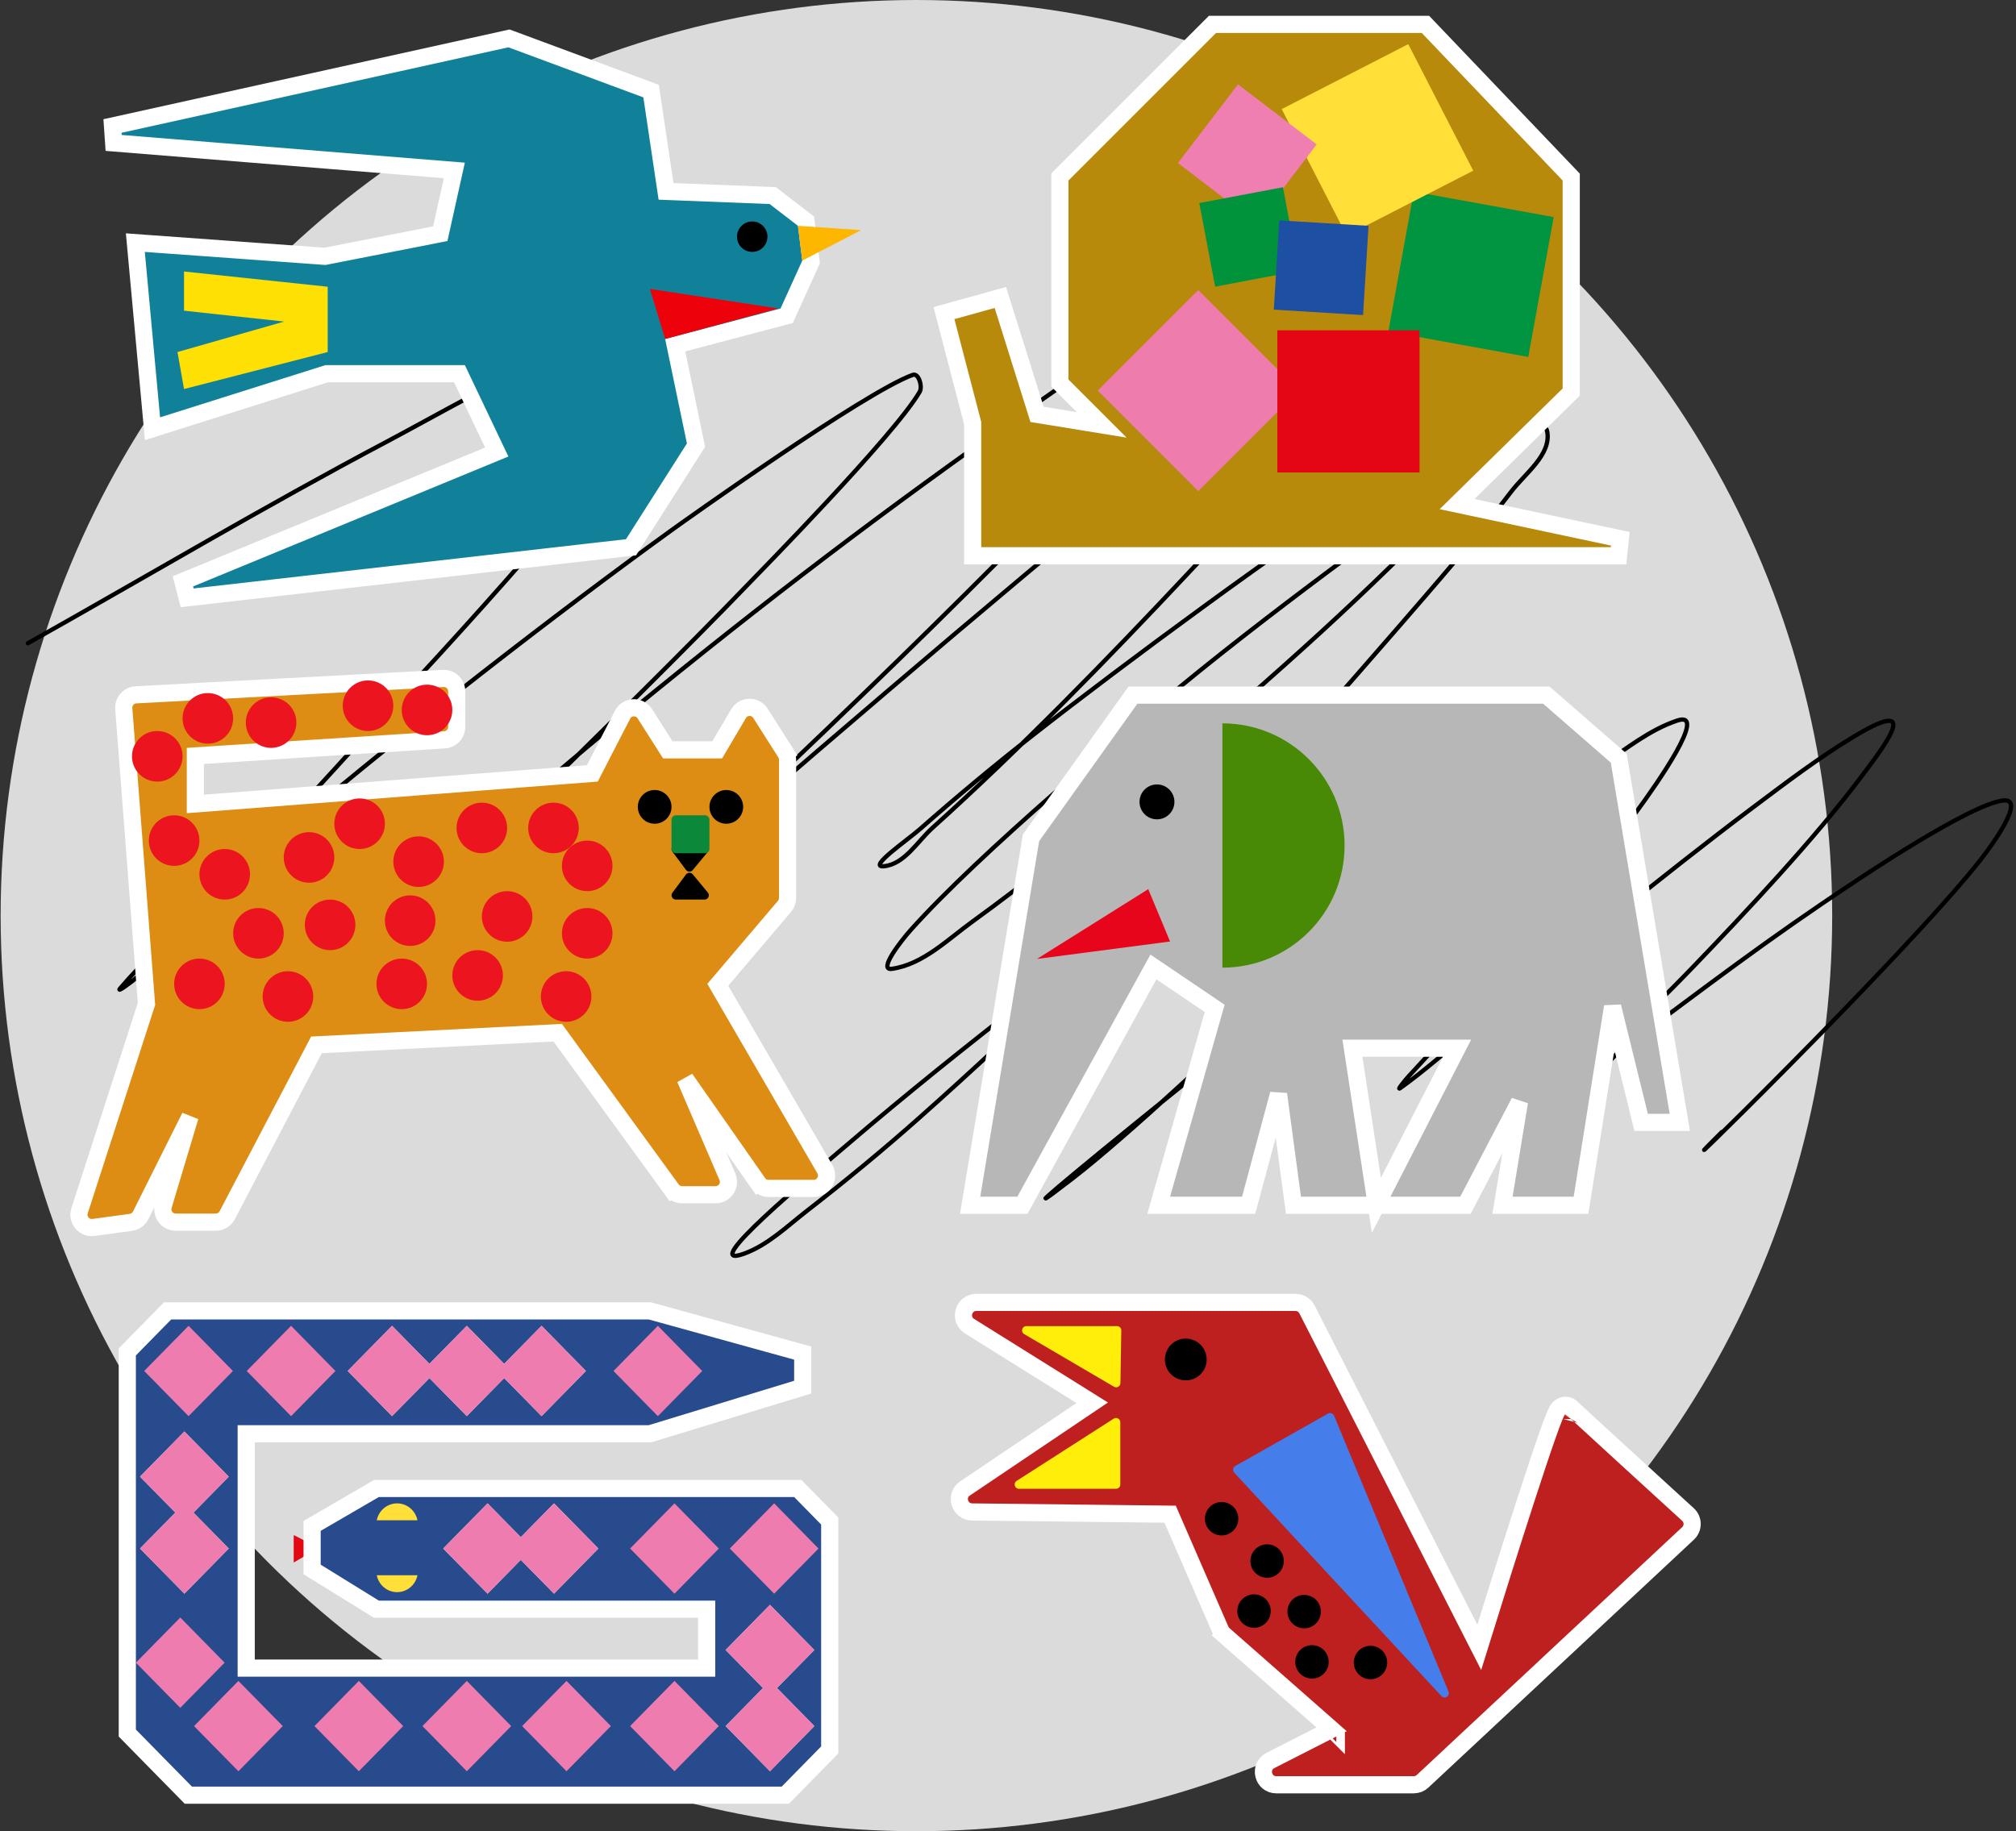 <svg width="470" height="427" viewBox="0 0 470 427" fill="none" xmlns="http://www.w3.org/2000/svg">
<rect x="0" y="0" width="470" height="427" fill="#333333" stroke="none"/>
<circle cx="213.649" cy="213.5" r="213.5" fill="#DBDBDB"/>
<path d="M6.495 149.992C34.384 134.326 61.883 117.951 90.162 102.993C110.949 91.997 164.654 60.242 157.756 82.659C152.528 99.646 95.13 160.469 90.895 165.151C78.217 179.171 48.884 211.455 31.98 227.797C30.832 228.906 26.975 231.692 28.007 230.476C38.096 218.593 60.247 199.338 69.688 191.391C95.592 169.586 129.143 143.465 156.472 123.692C158.715 122.069 201.688 91.357 212.821 87.407C214.164 86.93 215.123 90.134 214.41 91.364C208.514 101.525 176.824 133.717 173.646 137.025C150.195 161.431 77.582 232.371 100.429 207.402C112.152 194.59 136.89 174.092 146.999 165.821C178.527 140.026 206.324 118.86 239.712 95.443C251.649 87.071 263.57 78.618 276.136 71.213C280.451 68.671 286.092 62.778 290.132 65.734C293.578 68.255 286.664 73.637 283.959 76.936C275.624 87.103 266.318 96.447 257.191 105.915C215.309 149.358 171.457 190.894 126.77 231.45C123.641 234.29 114.008 242.534 117.114 239.669C126.289 231.204 135.587 222.869 144.982 214.647C181.388 182.791 231.444 139.787 268.68 109.446C283.56 97.321 298.511 85.257 314.028 73.953C322.094 68.076 344.815 50.344 329.735 72.431C317.483 90.375 289.868 119.951 276.87 133.798C258.469 153.401 237.706 174.766 217.466 192.974C213.872 196.206 210.914 201.484 206.098 201.984C202.071 202.402 211.498 195.949 214.532 193.278C223.083 185.75 231.844 178.452 240.812 171.422C262.576 154.36 298.403 128.009 321.606 112.733C331.934 105.935 360.08 85.878 355.342 97.27C352.267 104.666 345.634 110.071 340.124 115.899C329.804 126.816 318.991 137.278 307.917 147.435C286.857 166.749 250.781 197.518 226.877 214.769C220.939 219.055 215.191 224.877 207.932 225.91C204.594 226.385 210.088 219.345 212.332 216.839C228.347 198.947 262.856 169.976 279.803 156.324C293.044 145.658 306.638 135.43 320.323 125.336C330.193 118.055 339.981 110.602 350.453 104.21C353.54 102.326 360.098 97.126 360.72 100.679C361.659 106.041 355.592 110.347 352.286 114.682C343.912 125.664 334.809 136.082 325.762 146.522C298.74 177.707 279.946 198.106 250.285 227.127C238.562 238.597 226.551 249.779 214.288 260.672C205.844 268.172 197.118 275.363 188.191 282.285C183.496 285.926 179.054 290.305 173.462 292.33C162.168 296.421 189.156 274.071 198.275 266.273C222.664 245.418 258.345 217.72 284.448 199.914C297.116 191.273 310.032 182.912 323.562 175.684C330.85 171.79 338.406 166.239 346.664 166.673C350.082 166.853 348.364 173.908 346.725 176.901C337.537 193.681 306.842 222.943 295.632 233.824C286.954 242.248 262.996 264.797 250.04 274.797C219.208 298.592 309.797 224.772 341.163 201.679C351.876 193.792 362.527 185.807 373.555 178.362C379.166 174.574 384.608 170.16 391.034 168.013C398.366 165.563 386.184 182.917 381.622 189.138C365.379 211.286 346.861 230.891 328.329 251.053C327.589 251.859 325.544 254.369 326.435 253.732C331.766 249.918 336.671 245.545 341.775 241.434C361.138 225.837 388.616 203.323 408.268 188.59C416.212 182.635 424.12 176.564 432.653 171.483C448.943 161.783 438.306 175.263 433.937 181.102C423.196 195.456 406.847 212.843 394.701 225.484C388.505 231.932 382.053 238.129 375.755 244.478C373.578 246.673 366.201 251.482 369.277 251.114C373.197 250.646 375.641 246.458 378.811 244.113C398.549 229.506 411.541 219.405 432.348 205.637C432.859 205.299 459.634 187.237 467.184 186.642C472.109 186.254 464.85 196.525 461.806 200.401C443.76 223.373 380.718 284.586 401.423 263.96" stroke="black" stroke-linecap="round"/>
<path d="M74.282 360.903L68.472 357.945V364.353L74.282 360.903Z" fill="#E30713"/>
<path d="M186.571 347.673L185.983 347.074H185.144H88.321H87.782L87.315 347.346L73.76 355.232L72.766 355.81V356.96V364.846V365.961L73.714 366.548L87.269 374.927L87.753 375.225H88.321H164.747V388.969H57.401V334.317H151.256H151.554L151.84 334.229L185.728 323.879L187.144 323.447V321.966V317.037V315.515L185.677 315.11L151.789 305.745L151.527 305.673H151.256H39.91H39.071L38.483 306.271L30.253 314.65L29.68 315.234V316.052L29.68 403.291V404.109L30.253 404.692L43.324 418L43.912 418.598H44.751H182.239H183.078L183.666 418L192.864 408.635L193.437 408.052V407.234V355.482V354.664L192.864 354.08L186.571 347.673ZM42.305 351.301L35.451 344.323L42.989 336.649L50.526 344.323L43.672 351.301L42.989 351.997L42.305 351.301ZM43.672 354.103L50.526 361.081L42.989 368.755L35.451 361.081L42.305 354.103L42.989 353.407L43.672 354.103ZM83.863 319.679L91.4 312.006L98.687 319.425L98.937 319.679L98.687 319.934L91.4 327.353L83.863 319.679ZM101.541 319.934L101.291 319.679L101.541 319.425L108.828 312.006L116.115 319.425L116.365 319.679L116.115 319.934L108.828 327.353L101.541 319.934ZM118.969 319.425L126.256 312.006L133.793 319.679L126.256 327.353L118.969 319.934L118.719 319.679L118.969 319.425ZM179.309 392.209L171.971 384.739L179.509 377.065L187.046 384.739L179.709 392.209L179.509 392.413L179.309 392.209ZM179.709 395.012L187.046 402.483L179.509 410.156L171.971 402.483L179.309 395.012L179.509 394.809L179.709 395.012ZM136.698 361.081L129.161 368.755L122.842 362.321L121.624 361.081L122.842 359.841L129.161 353.407L136.698 361.081ZM119.988 359.841L121.207 361.081L119.988 362.321L113.669 368.755L106.132 361.081L113.669 353.407L119.988 359.841Z" fill="#284B8D" stroke="white" stroke-width="4"/>
<path d="M67.858 309.151L57.514 319.683L67.858 330.215L78.203 319.683L67.858 309.151Z" fill="#EE7CAF"/>
<path d="M136.597 319.679L126.256 330.207L117.542 321.335L108.828 330.207L100.114 321.335L91.4 330.207L81.059 319.679L91.4 309.151L100.114 318.023L108.828 309.151L117.542 318.023L126.256 309.151L136.597 319.679Z" fill="#EE7CAF"/>
<path d="M153.371 309.151L143.026 319.683L153.371 330.215L163.716 319.683L153.371 309.151Z" fill="#EE7CAF"/>
<path d="M43.962 309.15L33.617 319.682L43.962 330.214L54.307 319.682L43.962 309.15Z" fill="#EE7CAF"/>
<path d="M45.099 352.702L53.329 361.081L42.989 371.608L32.648 361.081L40.878 352.702L32.648 344.323L42.989 333.795L53.329 344.323L45.099 352.702Z" fill="#EE7CAF"/>
<path d="M42.026 377.165L31.681 387.697L42.026 398.229L52.37 387.697L42.026 377.165Z" fill="#EE7CAF"/>
<path d="M55.581 391.951L45.236 402.483L55.581 413.015L65.925 402.483L55.581 391.951Z" fill="#EE7CAF"/>
<path d="M83.659 391.951L73.314 402.483L83.659 413.015L94.004 402.483L83.659 391.951Z" fill="#EE7CAF"/>
<path d="M108.833 391.952L98.488 402.484L108.833 413.016L119.178 402.484L108.833 391.952Z" fill="#EE7CAF"/>
<path d="M132.071 391.952L121.726 402.484L132.071 413.016L142.416 402.484L132.071 391.952Z" fill="#EE7CAF"/>
<path d="M157.244 391.952L146.899 402.484L157.244 413.016L167.588 402.484L157.244 391.952Z" fill="#EE7CAF"/>
<path d="M181.135 393.611L189.849 402.482L179.509 413.01L169.168 402.482L177.882 393.611L169.168 384.739L179.509 374.211L189.849 384.739L181.135 393.611Z" fill="#EE7CAF"/>
<path d="M180.482 350.551L170.137 361.083L180.482 371.615L190.827 361.083L180.482 350.551Z" fill="#EE7CAF"/>
<path d="M157.245 350.551L146.9 361.083L157.245 371.615L167.589 361.083L157.245 350.551Z" fill="#EE7CAF"/>
<path d="M139.502 361.081L129.161 371.608L121.415 363.722L113.669 371.608L103.329 361.081L113.669 350.553L121.415 358.439L129.161 350.553L139.502 361.081Z" fill="#EE7CAF"/>
<path fill-rule="evenodd" clip-rule="evenodd" d="M97.326 354.496H87.837C88.282 352.248 90.238 350.553 92.581 350.553C94.924 350.553 96.88 352.248 97.326 354.496Z" fill="#FFDF38"/>
<path fill-rule="evenodd" clip-rule="evenodd" d="M97.326 367.311H87.837C88.282 369.558 90.238 371.254 92.581 371.254C94.924 371.254 96.88 369.558 97.326 367.311Z" fill="#FFDF38"/>
<path d="M33.908 56.746L31.556 56.575L31.772 58.924L35.325 97.497L35.552 99.968L37.919 99.221L76.198 87.133H107.11L115.81 105.404L42.645 135.561L43.633 139.397L146.157 127.723L147.105 127.615L147.618 126.81L161.829 104.478L162.266 103.792L162.1 102.996L157.411 80.491L182.477 73.87L183.394 73.628L183.787 72.764L188.862 61.598L189.096 61.083L189.026 60.523L188.011 52.402L187.908 51.574L187.246 51.065L180.648 45.989L180.143 45.601L179.507 45.576L155.278 44.626L151.969 22.41L151.795 21.241L150.687 20.83L119.219 9.156L118.667 8.951L118.092 9.078L26.226 29.38L26.497 33.327L105.922 39.74L102.643 54.492L75.767 59.772L33.908 56.746Z" fill="#118199" stroke="white" stroke-width="4"/>
<path d="M76.397 66.861L42.899 63.309V72.444L66.246 74.982L41.377 82.088L42.899 90.716L76.397 82.088V66.861Z" fill="#FEE004"/>
<path d="M200.745 53.666L186.026 52.65L187.042 60.771L200.745 53.666Z" fill="#FEB700"/>
<path d="M155.066 79.042L151.514 67.368L181.459 71.936L155.066 79.042Z" fill="#ED020B"/>
<circle cx="175.368" cy="55.188" r="3.553" fill="black"/>
<path d="M157.589 199.525L159.776 202.806C160.136 203.345 160.907 203.405 161.345 202.927L164.352 199.646C164.94 199.005 164.485 197.971 163.615 197.971H158.421C157.622 197.971 157.146 198.861 157.589 199.525Z" fill="black"/>
<path d="M183.142 175.524L181.454 176.597L183.142 175.524L177.295 166.335C176.093 164.446 173.32 164.492 172.181 166.42L167.203 174.843H155.685L150.331 166.429C149.088 164.476 146.194 164.607 145.133 166.666L138.089 180.339L45.546 187.458V176.261L103.665 172.512C105.243 172.41 106.471 171.1 106.471 169.518V161.192C106.471 159.473 105.029 158.105 103.312 158.197L31.687 162.017C30.005 162.106 28.727 163.563 28.856 165.243L34.152 234.089L18.549 282.316C17.869 284.419 19.619 286.51 21.809 286.212L30.519 285.024C31.501 284.89 32.353 284.28 32.797 283.393L44.307 260.372L38.086 281.109C37.509 283.034 38.95 284.971 40.96 284.971H50.311C51.427 284.971 52.451 284.351 52.969 283.363L73.776 243.639L130.023 240.803L156.601 277.348L158.219 276.172L156.601 277.348C157.166 278.124 158.067 278.584 159.027 278.584H166.826C168.981 278.584 170.433 276.378 169.582 274.398L159.739 251.521L176.725 275.828L178.364 274.682L176.725 275.828C177.286 276.631 178.204 277.11 179.184 277.11H189.7C192.013 277.11 193.456 274.603 192.295 272.603L167.345 229.634L182.896 211.338C183.358 210.795 183.611 210.107 183.611 209.395V177.134C183.611 176.564 183.448 176.005 183.142 175.524Z" fill="#DD8D13" stroke="white" stroke-width="4"/>
<path d="M165.025 198.625L161.502 202.884C161.089 203.384 160.317 203.364 159.929 202.844L156.759 198.585C156.268 197.925 156.739 196.988 157.561 196.988L164.254 196.988C165.101 196.988 165.564 197.973 165.025 198.625Z" fill="black"/>
<path d="M165.025 208.125L161.502 203.866C161.089 203.366 160.317 203.386 159.929 203.906L156.759 208.165C156.268 208.825 156.739 209.762 157.561 209.762L164.254 209.762C165.101 209.762 165.564 208.777 165.025 208.125Z" fill="black"/>
<rect x="156.553" y="190.109" width="8.844" height="8.844" rx="1" fill="#0B883A"/>
<circle cx="152.622" cy="188.144" r="3.931" fill="black"/>
<circle cx="169.327" cy="188.144" r="3.931" fill="black"/>
<circle cx="136.899" cy="201.901" r="5.896" fill="#EC141E"/>
<circle cx="136.899" cy="217.625" r="5.896" fill="#EC141E"/>
<circle cx="131.986" cy="232.363" r="5.896" fill="#EC141E"/>
<circle cx="118.229" cy="213.693" r="5.896" fill="#EC141E"/>
<circle cx="112.333" cy="193.057" r="5.896" fill="#EC141E"/>
<circle cx="129.038" cy="193.057" r="5.896" fill="#EC141E"/>
<circle cx="111.35" cy="227.45" r="5.896" fill="#EC141E"/>
<circle cx="95.627" cy="214.675" r="5.896" fill="#EC141E"/>
<circle cx="97.593" cy="200.918" r="5.896" fill="#EC141E"/>
<circle cx="83.835" cy="192.075" r="5.896" fill="#EC141E"/>
<circle cx="72.043" cy="199.935" r="5.896" fill="#EC141E"/>
<circle cx="76.957" cy="215.659" r="5.896" fill="#EC141E"/>
<circle cx="93.662" cy="229.416" r="5.896" fill="#EC141E"/>
<circle cx="67.13" cy="232.363" r="5.896" fill="#EC141E"/>
<circle cx="60.252" cy="217.625" r="5.896" fill="#EC141E"/>
<circle cx="46.494" cy="229.416" r="5.896" fill="#EC141E"/>
<circle cx="52.39" cy="203.867" r="5.896" fill="#EC141E"/>
<circle cx="40.598" cy="196.005" r="5.896" fill="#EC141E"/>
<circle cx="36.667" cy="176.352" r="5.896" fill="#EC141E"/>
<circle cx="48.459" cy="167.508" r="5.896" fill="#EC141E"/>
<circle cx="63.2" cy="168.489" r="5.896" fill="#EC141E"/>
<circle cx="85.801" cy="164.559" r="5.896" fill="#EC141E"/>
<circle cx="99.558" cy="165.542" r="5.896" fill="#EC141E"/>
<path d="M231.355 69.881L233.22 69.363L233.799 71.21L241.771 96.621L256.851 99.075L247.68 89.905L247.095 89.319L247.095 88.491L247.095 42.092L247.095 41.264L247.68 40.678L282.089 6.269L282.674 5.684L283.503 5.684L331.466 5.684L332.322 5.684L332.913 6.303L365.757 40.711L366.31 41.291L366.31 42.092L366.31 90.576L366.31 91.415L365.711 92.003L339.695 117.546L377.759 125.635L377.344 129.591L228.762 129.591L226.762 129.591L226.762 127.591L226.762 98.653L220.571 74.92L220.074 73.015L221.971 72.488L231.355 69.881Z" fill="#B88A0B" stroke="white" stroke-width="4"/>
<rect width="33.15" height="33.15" transform="matrix(-0.707 0.707 0.707 0.707 279.352 67.638)" fill="#EE7CAD"/>
<rect width="33.15" height="33.15" transform="matrix(-0.984 -0.179 -0.179 0.984 362.225 50.617)" fill="#019542"/>
<rect width="33.15" height="33.15" transform="matrix(-0.89 0.457 0.457 0.89 328.315 10.291)" fill="#FFDF38"/>
<rect width="33.15" height="33.15" transform="matrix(-1 8.74228e-08 8.74228e-08 1 330.944 77.022)" fill="#E40614"/>
<rect width="23.07" height="23.07" transform="matrix(-0.607 0.795 0.795 0.607 288.626 19.675)" fill="#EF7EB1"/>
<rect width="19.838" height="19.838" transform="matrix(-0.983 0.186 0.186 0.983 299.1 43.656)" fill="#01933B"/>
<rect width="20.854" height="20.854" transform="matrix(-0.998 -0.061 -0.061 0.998 319.052 52.658)" fill="#1D4FA3"/>
<path d="M366.512 330.902C366.512 330.902 366.509 330.907 366.503 330.916C366.509 330.906 366.512 330.901 366.512 330.902ZM285.312 381.141L286.633 379.639L285.312 381.141L310.436 403.236L296.187 410.496C293.378 411.928 294.396 416.169 297.549 416.169L329.599 416.169C330.359 416.169 331.091 415.881 331.646 415.362L393.545 357.552C394.82 356.362 394.82 354.331 393.523 353.146C388.905 348.928 382.298 342.888 376.753 337.808C373.98 335.267 371.474 332.968 369.614 331.256C368.684 330.4 367.918 329.692 367.361 329.175C367.082 328.916 366.858 328.707 366.694 328.553C366.611 328.475 366.546 328.413 366.497 328.366C366.452 328.323 366.432 328.303 366.427 328.299L366.426 328.298C366.173 328.038 365.806 327.804 365.338 327.718C364.886 327.635 364.5 327.719 364.235 327.821C363.772 328 363.495 328.301 363.411 328.393C363.198 328.629 363.051 328.89 362.975 329.031C362.792 329.368 362.59 329.823 362.383 330.329C361.957 331.366 361.398 332.881 360.741 334.745C359.425 338.484 357.677 343.745 355.755 349.664C352.193 360.64 348.02 373.932 344.863 384.116L304.706 305.329C304.194 304.324 303.161 303.691 302.033 303.691L227.622 303.691C224.607 303.691 223.476 307.639 226.033 309.236L254.631 327.096L224.985 347.066C222.544 348.71 223.684 352.521 226.627 352.554L272.797 353.074L284.542 380.085C284.718 380.489 284.981 380.85 285.312 381.141ZM311.542 404.209C311.542 404.209 311.542 404.208 311.541 404.208L311.542 404.209Z" fill="#BE2020" stroke="white" stroke-width="4"/>
<path d="M337.701 394.427L311.017 330.111C310.787 329.557 310.124 329.328 309.602 329.623L287.982 341.838C287.42 342.156 287.302 342.915 287.741 343.389L336.044 395.49C336.803 396.308 338.129 395.457 337.701 394.427Z" fill="#457EEB"/>
<path d="M261.211 322.505L261.416 310.236C261.426 309.678 260.975 309.22 260.416 309.22L239.283 309.219C238.263 309.219 237.898 310.566 238.777 311.082L259.706 323.351C260.366 323.738 261.199 323.27 261.211 322.505Z" fill="#FFED0A"/>
<path d="M261.183 346.153L261.183 331.64C261.183 330.85 260.308 330.372 259.643 330.799L237.013 345.311C236.173 345.85 236.554 347.153 237.553 347.153L260.183 347.153C260.735 347.153 261.183 346.705 261.183 346.153Z" fill="#FFED0A"/>
<circle cx="276.447" cy="317.001" r="4.373" transform="rotate(0.645 276.447 317.001)" fill="black" stroke="black"/>
<circle cx="284.801" cy="354.134" r="3.898" transform="rotate(0.645 284.801 354.134)" fill="black"/>
<circle cx="295.409" cy="363.999" r="3.898" transform="rotate(0.645 295.409 363.999)" fill="black"/>
<circle cx="292.356" cy="375.66" r="3.898" transform="rotate(0.645 292.356 375.66)" fill="black"/>
<circle cx="304.048" cy="375.79" r="3.898" transform="rotate(0.645 304.048 375.79)" fill="black"/>
<circle cx="305.866" cy="387.507" r="3.898" transform="rotate(0.645 305.866 387.507)" fill="black"/>
<circle cx="319.51" cy="387.662" r="3.898" transform="rotate(0.645 319.51 387.662)" fill="black"/>
<path d="M238.928 280.009L238.359 281.046H237.176H228.529H226.17L226.556 278.719L240.289 195.81L240.365 195.352L240.635 194.974L263.524 162.929L264.122 162.092H265.151H359.759H360.508L361.073 162.584L376.841 176.317L377.381 176.788L377.5 177.494L391.233 259.386L391.624 261.717H389.26H384.174H382.607L382.232 260.196L375.951 234.7L368.855 279.359L368.587 281.046H366.88H352.638H350.283L350.664 278.722L354.243 256.924L342.203 279.972L341.642 281.046H340.431H324.154H320.888H320.878H318.559H303.299H301.55L301.317 279.312L298.067 255.113L291.498 279.564L291.1 281.046H289.566H272.781H270.133L270.857 278.499L283.178 235.13L268.899 225.472L238.928 280.009ZM322.375 278.131L339.697 244.423H315.293L320.536 278.744L320.885 281.03L322.375 278.131Z" fill="#B7B7B7" stroke="white" stroke-width="4"/>
<path d="M272.781 219.535L267.695 207.327L241.754 223.604L272.781 219.535Z" fill="#E7051B"/>
<path fill-rule="evenodd" clip-rule="evenodd" d="M284.985 168.669C284.985 168.669 284.985 168.669 284.985 168.669C300.717 168.669 313.469 181.422 313.469 197.153C313.469 212.884 300.717 225.637 284.985 225.637C284.985 225.637 284.985 225.637 284.985 225.637V168.669Z" fill="#488A05"/>
<circle r="4.069" transform="matrix(-1 0 0 1 269.73 186.98)" fill="black"/>
</svg>
